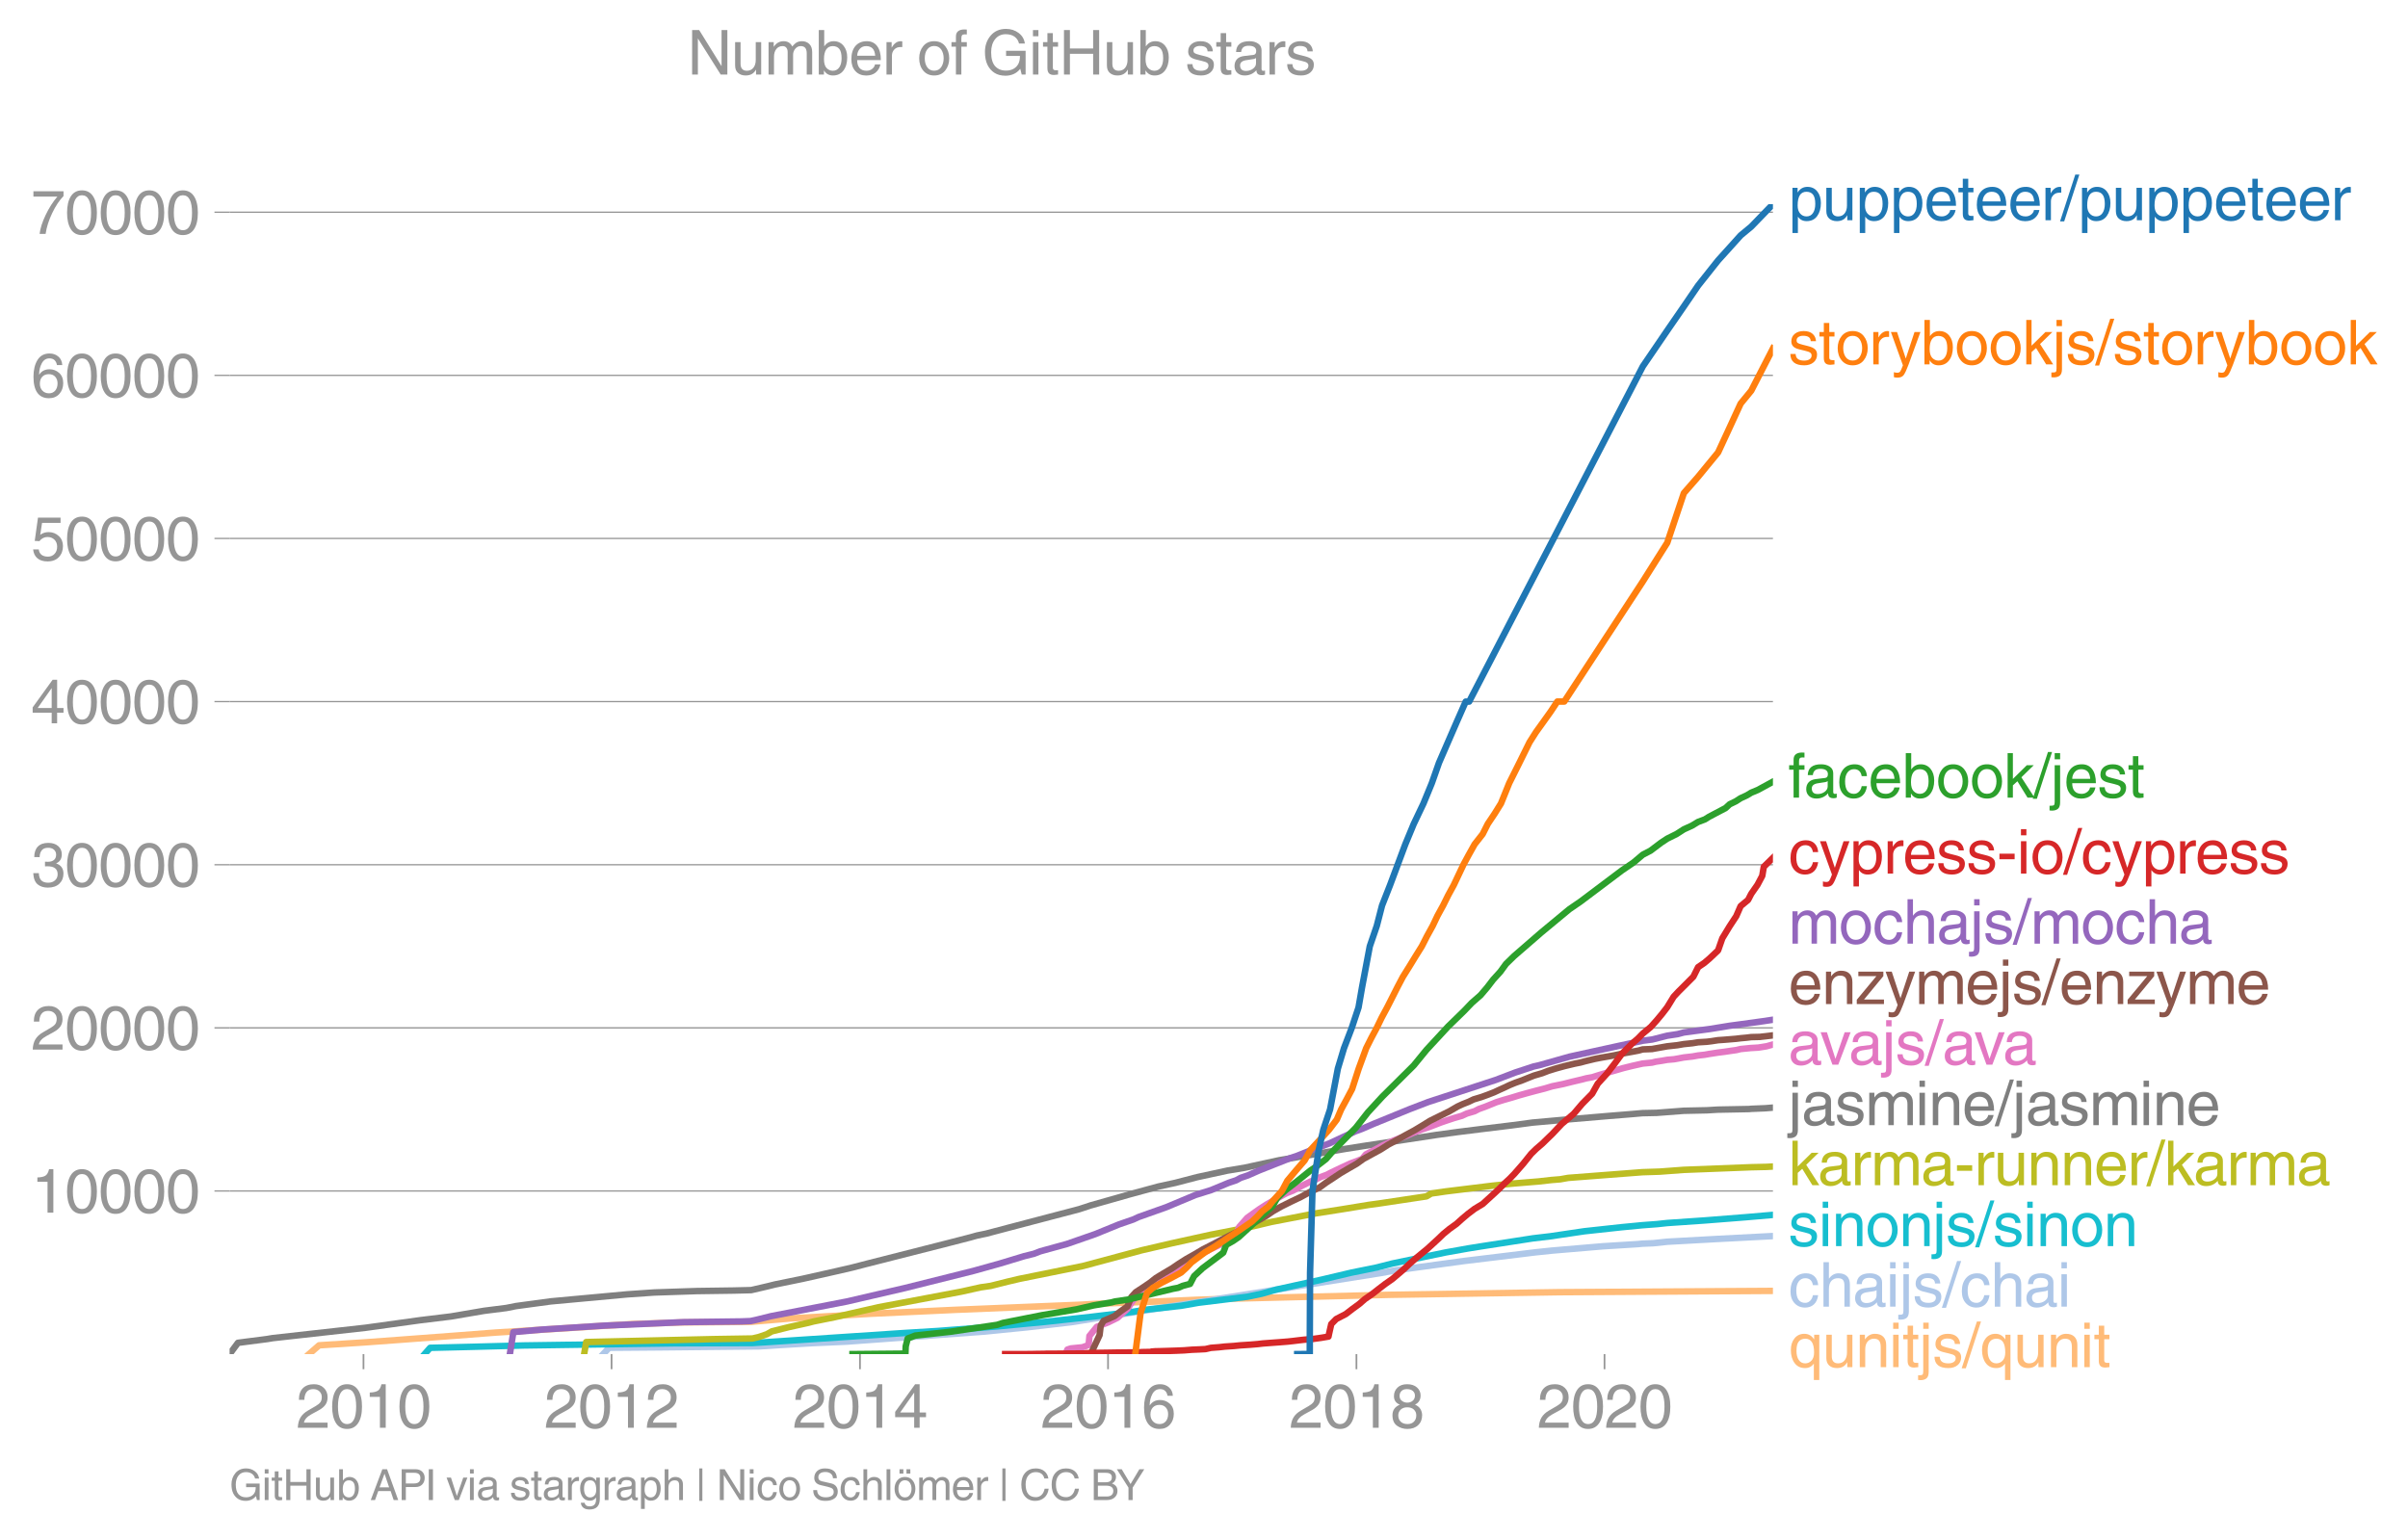 <svg height="475.3" viewBox="0 0 557.196 356.475" width="742.928" xmlns="http://www.w3.org/2000/svg" xmlns:xlink="http://www.w3.org/1999/xlink"><defs><style>*{stroke-linecap:butt;stroke-linejoin:round}</style></defs><g id="figure_1"><path d="M0 356.475h557.196V0H0z" style="fill:none" id="patch_1"/><g id="axes_1"><path d="M53.127 313.361h357.12V47.25H53.127z" style="fill:none" id="patch_2"/><path clip-path="url(#p1311e08061)" d="m71.503 313.361 2.338-2.034 10.593-.68 7.705-.566 13.685-1.02 8.826-.679 31.692-1.982 11.172-.366 11.85-.098 4.428-.046 9.3-.792 18.446-1.076 19.574-.906 29.108-1.19 2.905-.17 6.891-.282 7.734-.284 9.116-.396 9.182-.283 11.308-.283 24.526-.593 38.939-.6 49.187-.302h0" style="fill:none;stroke:#ffbb78;stroke-linecap:square;stroke-width:1.5" id="line2d_1"/><g id="matplotlib.axis_1"><g id="xtick_1"><g id="line2d_2"><defs><path d="M0 0v3.5" id="m79c1eac70b" style="stroke:#969696;stroke-width:.4"/></defs><use style="fill:#969696;stroke:#969696;stroke-width:.4" x="84.109" xlink:href="#m79c1eac70b" y="313.361"/></g><g style="fill:#969696" transform="matrix(.14 0 0 -.14 68.538 330.41)" id="text_1"><defs><path d="M281 2888q0 793 409 1202 410 410 1148 410 618 0 1012-375t394-969q0-462-227-780-226-317-667-557l-775-425q-684-375-775-863h2444V0H166q25 634 275 1056t781 728l806 469q322 185 469 383t147 545q0 344-241 578-240 235-650 235-453 0-678-299-225-298-231-807H281z" id="HelveticaWorld-Regular-32" transform="scale(.016)"/><path d="M2719 2188q0 903-239 1354-239 452-702 452-453 0-697-452-243-451-243-1354 0-875 240-1340 241-464 700-464 463 0 702 448 239 449 239 1356zm603 0q0-1107-400-1709-400-601-1144-601-772 0-1156 623-384 624-384 1687 0 1090 393 1701 394 611 1147 611 744 0 1144-608t400-1704z" id="HelveticaWorld-Regular-30" transform="scale(.016)"/><path d="M2297 0h-600v3194H647v447q550 18 818 176 269 158 391 683h441V0z" id="HelveticaWorld-Regular-31" transform="scale(.016)"/></defs><use xlink:href="#HelveticaWorld-Regular-32"/><use x="55.615" xlink:href="#HelveticaWorld-Regular-30"/><use x="111.23" xlink:href="#HelveticaWorld-Regular-31"/><use x="166.846" xlink:href="#HelveticaWorld-Regular-30"/></g></g><g id="xtick_2"><use style="fill:#969696;stroke:#969696;stroke-width:.4" x="141.51" xlink:href="#m79c1eac70b" y="313.361" id="line2d_3"/><g style="fill:#969696" transform="matrix(.14 0 0 -.14 125.94 330.41)" id="text_2"><use xlink:href="#HelveticaWorld-Regular-32"/><use x="55.615" xlink:href="#HelveticaWorld-Regular-30"/><use x="111.23" xlink:href="#HelveticaWorld-Regular-31"/><use x="166.846" xlink:href="#HelveticaWorld-Regular-32"/></g></g><g id="xtick_3"><use style="fill:#969696;stroke:#969696;stroke-width:.4" x="198.991" xlink:href="#m79c1eac70b" y="313.361" id="line2d_4"/><g style="fill:#969696" transform="matrix(.14 0 0 -.14 183.42 330.41)" id="text_3"><defs><path d="M678 1581h1447v2041h-12L678 1581zm2010-487V0h-563v1094H159v550l2063 2856h466V1581h659v-487h-659z" id="HelveticaWorld-Regular-34" transform="scale(.016)"/></defs><use xlink:href="#HelveticaWorld-Regular-32"/><use x="55.615" xlink:href="#HelveticaWorld-Regular-30"/><use x="111.23" xlink:href="#HelveticaWorld-Regular-31"/><use x="166.846" xlink:href="#HelveticaWorld-Regular-34"/></g></g><g id="xtick_4"><use style="fill:#969696;stroke:#969696;stroke-width:.4" x="256.393" xlink:href="#m79c1eac70b" y="313.361" id="line2d_5"/><g style="fill:#969696" transform="matrix(.14 0 0 -.14 240.822 330.41)" id="text_4"><defs><path d="M903 1381q0-440 262-719 263-278 685-278 403 0 642 284 239 285 239 748 0 403-236 675t-670 272q-422 0-672-266t-250-716zm1766 1922q-63 344-255 517-192 174-520 174-519 0-791-507-272-506-278-1159l13-12q359 553 1068 553 566 0 988-375t422-1053q0-672-400-1118-400-445-1078-445-782 0-1188 556-406 557-406 1660 0 1062 415 1734 416 672 1247 672 538 0 910-321 372-320 403-876h-550z" id="HelveticaWorld-Regular-36" transform="scale(.016)"/></defs><use xlink:href="#HelveticaWorld-Regular-32"/><use x="55.615" xlink:href="#HelveticaWorld-Regular-30"/><use x="111.23" xlink:href="#HelveticaWorld-Regular-31"/><use x="166.846" xlink:href="#HelveticaWorld-Regular-36"/></g></g><g id="xtick_5"><use style="fill:#969696;stroke:#969696;stroke-width:.4" x="313.873" xlink:href="#m79c1eac70b" y="313.361" id="line2d_6"/><g style="fill:#969696" transform="matrix(.14 0 0 -.14 298.302 330.41)" id="text_5"><defs><path d="M1766 2597q347 0 573 198 227 199 227 527 0 294-218 483-217 189-620 189-359 0-555-199-195-198-195-504 0-328 244-511t544-183zm6-484q-434 0-681-241t-247-591q0-403 250-650t712-247q410 0 655 247t245 657q0 350-245 587-245 238-689 238zm1378 1228q0-678-578-947 397-178 567-471 170-292 170-623 0-641-413-1032-412-390-1112-390-612 0-1076 336T244 1306q0 763 762 1082-609 243-609 875 0 531 361 884t1001 353q641 0 1016-333t375-826z" id="HelveticaWorld-Regular-38" transform="scale(.016)"/></defs><use xlink:href="#HelveticaWorld-Regular-32"/><use x="55.615" xlink:href="#HelveticaWorld-Regular-30"/><use x="111.23" xlink:href="#HelveticaWorld-Regular-31"/><use x="166.846" xlink:href="#HelveticaWorld-Regular-38"/></g></g><g id="xtick_6"><use style="fill:#969696;stroke:#969696;stroke-width:.4" x="371.275" xlink:href="#m79c1eac70b" y="313.361" id="line2d_7"/><g style="fill:#969696" transform="matrix(.14 0 0 -.14 355.704 330.41)" id="text_6"><use xlink:href="#HelveticaWorld-Regular-32"/><use x="55.615" xlink:href="#HelveticaWorld-Regular-30"/><use x="111.23" xlink:href="#HelveticaWorld-Regular-32"/><use x="166.846" xlink:href="#HelveticaWorld-Regular-30"/></g></g></g><g id="matplotlib.axis_2"><g id="ytick_1"><path clip-path="url(#p1311e08061)" d="M53.127 275.614h357.12" style="fill:none;stroke:#969696;stroke-linecap:square;stroke-width:.3" id="line2d_8"/><g id="line2d_9"><defs><path d="M0 0h-3.5" id="mf7f6b36a12" style="stroke:#969696;stroke-width:.3"/></defs><use style="fill:#969696;stroke:#969696;stroke-width:.3" x="53.127" xlink:href="#mf7f6b36a12" y="275.614"/></g><g style="fill:#969696" transform="matrix(.14 0 0 -.14 7.2 280.639)" id="text_7"><use xlink:href="#HelveticaWorld-Regular-31"/><use x="55.615" xlink:href="#HelveticaWorld-Regular-30"/><use x="111.23" xlink:href="#HelveticaWorld-Regular-30"/><use x="166.846" xlink:href="#HelveticaWorld-Regular-30"/><use x="222.461" xlink:href="#HelveticaWorld-Regular-30"/></g></g><g id="ytick_2"><path clip-path="url(#p1311e08061)" d="M53.127 237.863h357.12" style="fill:none;stroke:#969696;stroke-linecap:square;stroke-width:.3" id="line2d_10"/><use style="fill:#969696;stroke:#969696;stroke-width:.3" x="53.127" xlink:href="#mf7f6b36a12" y="237.863" id="line2d_11"/><g style="fill:#969696" transform="matrix(.14 0 0 -.14 7.2 242.887)" id="text_8"><use xlink:href="#HelveticaWorld-Regular-32"/><use x="55.615" xlink:href="#HelveticaWorld-Regular-30"/><use x="111.23" xlink:href="#HelveticaWorld-Regular-30"/><use x="166.846" xlink:href="#HelveticaWorld-Regular-30"/><use x="222.461" xlink:href="#HelveticaWorld-Regular-30"/></g></g><g id="ytick_3"><path clip-path="url(#p1311e08061)" d="M53.127 200.112h357.12" style="fill:none;stroke:#969696;stroke-linecap:square;stroke-width:.3" id="line2d_12"/><use style="fill:#969696;stroke:#969696;stroke-width:.3" x="53.127" xlink:href="#mf7f6b36a12" y="200.112" id="line2d_13"/><g style="fill:#969696" transform="matrix(.14 0 0 -.14 7.2 205.136)" id="text_9"><defs><path d="M1434 2559q141-12 294-12 397 0 626 183 230 183 230 554 0 300-214 505t-617 205q-447 0-655-263-207-262-220-703H325q0 703 369 1087 369 385 1084 385 635 0 1013-327 378-326 378-857 0-685-578-928v-13q750-256 750-1050 0-634-422-1041-422-406-1197-406-634 0-1044 333-409 333-459 1164h581q13-519 256-755 244-236 703-236 444 0 713 247t269 622q0 410-257 619-256 209-793 209-128 0-257-6v484z" id="HelveticaWorld-Regular-33" transform="scale(.016)"/></defs><use xlink:href="#HelveticaWorld-Regular-33"/><use x="55.615" xlink:href="#HelveticaWorld-Regular-30"/><use x="111.23" xlink:href="#HelveticaWorld-Regular-30"/><use x="166.846" xlink:href="#HelveticaWorld-Regular-30"/><use x="222.461" xlink:href="#HelveticaWorld-Regular-30"/></g></g><g id="ytick_4"><path clip-path="url(#p1311e08061)" d="M53.127 162.36h357.12" style="fill:none;stroke:#969696;stroke-linecap:square;stroke-width:.3" id="line2d_14"/><use style="fill:#969696;stroke:#969696;stroke-width:.3" x="53.127" xlink:href="#mf7f6b36a12" y="162.36" id="line2d_15"/><g style="fill:#969696" transform="matrix(.14 0 0 -.14 7.2 167.385)" id="text_10"><use xlink:href="#HelveticaWorld-Regular-34"/><use x="55.615" xlink:href="#HelveticaWorld-Regular-30"/><use x="111.23" xlink:href="#HelveticaWorld-Regular-30"/><use x="166.846" xlink:href="#HelveticaWorld-Regular-30"/><use x="222.461" xlink:href="#HelveticaWorld-Regular-30"/></g></g><g id="ytick_5"><path clip-path="url(#p1311e08061)" d="M53.127 124.61h357.12" style="fill:none;stroke:#969696;stroke-linecap:square;stroke-width:.3" id="line2d_16"/><use style="fill:#969696;stroke:#969696;stroke-width:.3" x="53.127" xlink:href="#mf7f6b36a12" y="124.609" id="line2d_17"/><g style="fill:#969696" transform="matrix(.14 0 0 -.14 7.2 129.634)" id="text_11"><defs><path d="M941 2619q372 281 872 281 606 0 1042-403t436-1038q0-690-421-1139-420-448-1179-448-660 0-1041 323-381 324-444 918h582q43-363 284-555t669-192q415 0 681 287 266 288 266 735 0 456-279 731-278 275-718 275-500 0-835-428l-484 25 337 2406h2332v-544H1131L941 2619z" id="HelveticaWorld-Regular-35" transform="scale(.016)"/></defs><use xlink:href="#HelveticaWorld-Regular-35"/><use x="55.615" xlink:href="#HelveticaWorld-Regular-30"/><use x="111.23" xlink:href="#HelveticaWorld-Regular-30"/><use x="166.846" xlink:href="#HelveticaWorld-Regular-30"/><use x="222.461" xlink:href="#HelveticaWorld-Regular-30"/></g></g><g id="ytick_6"><path clip-path="url(#p1311e08061)" d="M53.127 86.858h357.12" style="fill:none;stroke:#969696;stroke-linecap:square;stroke-width:.3" id="line2d_18"/><use style="fill:#969696;stroke:#969696;stroke-width:.3" x="53.127" xlink:href="#mf7f6b36a12" y="86.858" id="line2d_19"/><g style="fill:#969696" transform="matrix(.14 0 0 -.14 7.2 91.883)" id="text_12"><use xlink:href="#HelveticaWorld-Regular-36"/><use x="55.615" xlink:href="#HelveticaWorld-Regular-30"/><use x="111.23" xlink:href="#HelveticaWorld-Regular-30"/><use x="166.846" xlink:href="#HelveticaWorld-Regular-30"/><use x="222.461" xlink:href="#HelveticaWorld-Regular-30"/></g></g><g id="ytick_7"><path clip-path="url(#p1311e08061)" d="M53.127 49.107h357.12" style="fill:none;stroke:#969696;stroke-linecap:square;stroke-width:.3" id="line2d_20"/><use style="fill:#969696;stroke:#969696;stroke-width:.3" x="53.127" xlink:href="#mf7f6b36a12" y="49.107" id="line2d_21"/><g style="fill:#969696" transform="matrix(.14 0 0 -.14 7.2 54.131)" id="text_13"><defs><path d="M238 4403h3109v-494q-641-653-1172-1766Q1644 1031 1497 0H878q94 850 622 1954 528 1105 1213 1899H238v550z" id="HelveticaWorld-Regular-37" transform="scale(.016)"/></defs><use xlink:href="#HelveticaWorld-Regular-37"/><use x="55.615" xlink:href="#HelveticaWorld-Regular-30"/><use x="111.23" xlink:href="#HelveticaWorld-Regular-30"/><use x="166.846" xlink:href="#HelveticaWorld-Regular-30"/><use x="222.461" xlink:href="#HelveticaWorld-Regular-30"/></g></g></g><path clip-path="url(#p1311e08061)" d="m139.571 313.361 1.366-1.468 11.845-.095 22.974-.23 4.637-.298 7.686-.45 7.868-.35 31.5-2.296 10.128-1 10.302-1.197 71.66-11.378 3.18-.596 16.146-2.198 8.239-.996 8.2-1 3.817-.4 11.822-1.001 7.998-.498 1.053-.102 2.588-.11 3.197-.34 11.596-.641 12.852-.669h0" style="fill:none;stroke:#aec7e8;stroke-linecap:square;stroke-width:1.5" id="line2d_22"/><path clip-path="url(#p1311e08061)" d="m98.253 313.361 1.273-1.45 9.639-.233 12.107-.317 34.907-.495 17.922-.064 3.732-.234 31.559-2.095 7.734-.469 13.606-1.049 11.043-1.05 10.626-1.158 9.734-1.167 2.798-.468 8.416-.933 3.971-.698 11.332-1.397 3.358-.702 3.266-.932 10.592-2.326 6.917-1.63 5.758-1.167 3.667-.933 12.326-2.56 5.232-.932 2.93-.468 12.056-1.865 3.944-.464 7.89-1.167 8.566-.932 4.879-.468 3.388-.253 2.353-.253 8.732-.6 9.389-.74 6.347-.544h0" style="fill:none;stroke:#17becf;stroke-linecap:square;stroke-width:1.5" id="line2d_23"/><g style="fill:#1f77b4" transform="matrix(.14 0 0 -.14 413.818 50.958)" id="text_14"><defs><path d="M959 1516q0-538 262-832 263-293 654-293 428 0 665 348 238 349 238 945 0 654-228 954t-687 300q-447 0-676-352-228-352-228-1070zM422 3347h531v-472h13q359 569 1000 569 647 0 1020-471 373-470 373-1201 0-819-381-1344T1888-97q-582 0-891 450h-13v-1678H422v4672z" id="HelveticaWorld-Regular-70" transform="scale(.016)"/><path d="M391 3347h562V1125q0-369 167-552 168-182 480-182 434 0 678 307 244 308 244 805v1844h562V0h-531v488l-12 12Q2222-97 1478-97q-481 0-784 262-303 263-303 776v2406z" id="HelveticaWorld-Regular-75" transform="scale(.016)"/><path d="M2719 1941q-44 543-288 770-243 227-647 227-409 0-661-288-251-287-267-709h1863zm537-891q-93-519-509-859-366-288-963-294-703 6-1116 461-412 455-412 1223 0 882 425 1372 425 491 1182 491 678 0 1059-507 381-506 381-1446H856q0-525 244-813 244-287 731-287 344 0 591 207 247 208 272 452h562z" id="HelveticaWorld-Regular-65" transform="scale(.016)"/><path d="M1100 2881V703q0-128 70-195 71-67 252-67h216V0q-307-44-422-44-353 0-516 169-162 169-162 547v2209H84v466h454v934h562v-934h538v-466h-538z" id="HelveticaWorld-Regular-74" transform="scale(.016)"/><path d="M984 0H422v3347h531v-556h13q365 653 940 653 91 0 147-19v-584h-209q-378 0-619-257-241-256-241-637V0z" id="HelveticaWorld-Regular-72" transform="scale(.016)"/><path d="M319-122h-428l1575 4838h422L319-122z" id="HelveticaWorld-Regular-2f" transform="scale(.016)"/></defs><use xlink:href="#HelveticaWorld-Regular-70"/><use x="56.494" xlink:href="#HelveticaWorld-Regular-75"/><use x="111.279" xlink:href="#HelveticaWorld-Regular-70"/><use x="167.773" xlink:href="#HelveticaWorld-Regular-70"/><use x="224.268" xlink:href="#HelveticaWorld-Regular-65"/><use x="279.688" xlink:href="#HelveticaWorld-Regular-74"/><use x="307.373" xlink:href="#HelveticaWorld-Regular-65"/><use x="362.793" xlink:href="#HelveticaWorld-Regular-65"/><use x="418.213" xlink:href="#HelveticaWorld-Regular-72"/><use x="450.781" xlink:href="#HelveticaWorld-Regular-2f"/><use x="478.564" xlink:href="#HelveticaWorld-Regular-70"/><use x="535.059" xlink:href="#HelveticaWorld-Regular-75"/><use x="589.844" xlink:href="#HelveticaWorld-Regular-70"/><use x="646.338" xlink:href="#HelveticaWorld-Regular-70"/><use x="702.832" xlink:href="#HelveticaWorld-Regular-65"/><use x="758.252" xlink:href="#HelveticaWorld-Regular-74"/><use x="785.938" xlink:href="#HelveticaWorld-Regular-65"/><use x="841.357" xlink:href="#HelveticaWorld-Regular-65"/><use x="896.777" xlink:href="#HelveticaWorld-Regular-72"/></g><g style="fill:#ff7f0e" transform="matrix(.14 0 0 -.14 413.818 84.324)" id="text_15"><defs><path d="M2309 2394q-12 300-214 431-201 131-579 131-275 0-471-122-195-121-195-350 0-181 115-267 116-86 501-183l556-140q506-128 723-327 218-198 218-554 0-494-361-802T1638-97Q934-97 573 195q-360 293-367 880h544q13-347 230-516 217-168 651-168 353 0 561 140 208 141 208 391 0 178-135 284-134 107-531 197l-653 160q-397 100-586 298t-189 514q0 494 353 781 354 288 922 288 607 0 930-296 323-295 342-754h-544z" id="HelveticaWorld-Regular-73" transform="scale(.016)"/><path d="M813 1678q0-559 253-920t718-361q482 0 732 378t250 903q0 531-250 901-250 371-732 371-446 0-709-349-262-348-262-923zm-575 0q0 747 415 1256 416 510 1131 510 732 0 1144-516 413-515 413-1250 0-737-410-1256Q2522-97 1784-97q-709 0-1128 503-418 503-418 1272z" id="HelveticaWorld-Regular-6f" transform="scale(.016)"/><path d="M2497 3347h612L1913 63q-32-88-63-166-272-725-469-995-197-271-637-271-231 0-378 50v513q159-57 350-57 206 0 301 130 96 130 283 636L56 3347h635l897-2725h12l897 2725z" id="HelveticaWorld-Regular-79" transform="scale(.016)"/><path d="M2778 1684q0 672-238 963-237 291-677 291-447-7-676-349-228-342-228-989 0-659 275-934t641-275q416 0 659 342 244 342 244 951zM422 0v4594h562V2925h13q359 519 969 519 625 0 1009-464t384-1208q0-838-388-1354Q2584-97 1888-97q-613 0-922 513h-13V0H422z" id="HelveticaWorld-Regular-62" transform="scale(.016)"/><path d="M3200 0h-722L1434 1691l-468-422V0H422v4594h544V1931l1440 1416h716L1844 2100 3200 0z" id="HelveticaWorld-Regular-6b" transform="scale(.016)"/><path d="M984 3956H422v638h562v-638zm0-4450q0-478-227-664-226-186-629-186-115 0-237 19v487H38q237 0 310 71 74 70 74 339v3775h562V-494z" id="HelveticaWorld-Regular-6a" transform="scale(.016)"/></defs><use xlink:href="#HelveticaWorld-Regular-73"/><use x="50" xlink:href="#HelveticaWorld-Regular-74"/><use x="77.686" xlink:href="#HelveticaWorld-Regular-6f"/><use x="133.594" xlink:href="#HelveticaWorld-Regular-72"/><use x="168.537" xlink:href="#HelveticaWorld-Regular-79"/><use x="218.146" xlink:href="#HelveticaWorld-Regular-62"/><use x="274.641" xlink:href="#HelveticaWorld-Regular-6f"/><use x="330.549" xlink:href="#HelveticaWorld-Regular-6f"/><use x="386.457" xlink:href="#HelveticaWorld-Regular-6b"/><use x="436.457" xlink:href="#HelveticaWorld-Regular-6a"/><use x="458.479" xlink:href="#HelveticaWorld-Regular-73"/><use x="508.479" xlink:href="#HelveticaWorld-Regular-2f"/><use x="536.262" xlink:href="#HelveticaWorld-Regular-73"/><use x="586.262" xlink:href="#HelveticaWorld-Regular-74"/><use x="613.947" xlink:href="#HelveticaWorld-Regular-6f"/><use x="669.855" xlink:href="#HelveticaWorld-Regular-72"/><use x="704.799" xlink:href="#HelveticaWorld-Regular-79"/><use x="754.408" xlink:href="#HelveticaWorld-Regular-62"/><use x="810.902" xlink:href="#HelveticaWorld-Regular-6f"/><use x="866.811" xlink:href="#HelveticaWorld-Regular-6f"/><use x="922.719" xlink:href="#HelveticaWorld-Regular-6b"/></g><g style="fill:#2ca02c" transform="matrix(.14 0 0 -.14 413.818 184.584)" id="text_16"><defs><path d="M1100 2881V0H538v2881H78v466h460v575q0 378 229 557 230 180 642 180 141 0 254-12v-506q-100 12-229 12-187 0-261-92-73-92-73-298v-416h563v-466h-563z" id="HelveticaWorld-Regular-66" transform="scale(.016)"/><path d="M2456 1709q-62-65-245-106-183-40-683-106-369-44-542-182-173-137-173-362 0-275 146-428 147-153 469-153 403 0 715 229 313 230 313 558v550zM397 2328q19 566 367 841 349 275 1014 275 531 0 890-241 360-240 360-694V581q0-197 178-197 72 0 185 25V0q-153-63-319-63-288 0-429 123-140 124-146 387Q2016-97 1288-97q-475 0-763 269-287 269-287 700 0 441 250 712 250 272 728 329l993 121q269 41 269 397 0 263-195 403-195 141-592 141-353 0-543-156-189-156-226-491H397z" id="HelveticaWorld-Regular-61" transform="scale(.016)"/><path d="M2534 2222q-121 716-793 716-416 0-669-333t-253-927q0-647 234-967 235-320 681-320 300 0 519 220t281 573h544q-84-621-439-951T1722-97q-659 0-1081 451-422 452-422 1227 0 850 422 1356 422 507 1184 507 556 0 886-333t367-889h-544z" id="HelveticaWorld-Regular-63" transform="scale(.016)"/></defs><use xlink:href="#HelveticaWorld-Regular-66"/><use x="25.686" xlink:href="#HelveticaWorld-Regular-61"/><use x="80.617" xlink:href="#HelveticaWorld-Regular-63"/><use x="131.887" xlink:href="#HelveticaWorld-Regular-65"/><use x="187.307" xlink:href="#HelveticaWorld-Regular-62"/><use x="243.801" xlink:href="#HelveticaWorld-Regular-6f"/><use x="299.709" xlink:href="#HelveticaWorld-Regular-6f"/><use x="355.617" xlink:href="#HelveticaWorld-Regular-6b"/><use x="405.617" xlink:href="#HelveticaWorld-Regular-2f"/><use x="433.4" xlink:href="#HelveticaWorld-Regular-6a"/><use x="455.422" xlink:href="#HelveticaWorld-Regular-65"/><use x="510.842" xlink:href="#HelveticaWorld-Regular-73"/><use x="560.842" xlink:href="#HelveticaWorld-Regular-74"/></g><g style="fill:#d62728" transform="matrix(.14 0 0 -.14 413.818 202.168)" id="text_17"><defs><path d="M1850 1484H281v575h1569v-575z" id="HelveticaWorld-Regular-2d" transform="scale(.016)"/><path d="M422 3956v638h562v-638H422zM984 0H422v3347h562V0z" id="HelveticaWorld-Regular-69" transform="scale(.016)"/></defs><use xlink:href="#HelveticaWorld-Regular-63"/><use x="51.27" xlink:href="#HelveticaWorld-Regular-79"/><use x="100.879" xlink:href="#HelveticaWorld-Regular-70"/><use x="157.373" xlink:href="#HelveticaWorld-Regular-72"/><use x="188.941" xlink:href="#HelveticaWorld-Regular-65"/><use x="244.361" xlink:href="#HelveticaWorld-Regular-73"/><use x="294.361" xlink:href="#HelveticaWorld-Regular-73"/><use x="344.361" xlink:href="#HelveticaWorld-Regular-2d"/><use x="377.662" xlink:href="#HelveticaWorld-Regular-69"/><use x="399.684" xlink:href="#HelveticaWorld-Regular-6f"/><use x="455.592" xlink:href="#HelveticaWorld-Regular-2f"/><use x="483.375" xlink:href="#HelveticaWorld-Regular-63"/><use x="534.645" xlink:href="#HelveticaWorld-Regular-79"/><use x="584.254" xlink:href="#HelveticaWorld-Regular-70"/><use x="640.748" xlink:href="#HelveticaWorld-Regular-72"/><use x="672.316" xlink:href="#HelveticaWorld-Regular-65"/><use x="727.736" xlink:href="#HelveticaWorld-Regular-73"/><use x="777.736" xlink:href="#HelveticaWorld-Regular-73"/></g><g style="fill:#9467bd" transform="matrix(.14 0 0 -.14 413.818 218.38)" id="text_18"><defs><path d="M422 3347h531v-472h13q378 569 1012 569 628 0 891-544 240 294 465 419t557 125q434 0 735-285 302-284 302-843V0h-562v2163q0 390-147 582-147 193-475 193-331 0-560-269-228-269-228-628V0h-562v2316q0 290-135 456-134 166-390 166-403 0-644-300t-241-813V0H422v3347z" id="HelveticaWorld-Regular-6d" transform="scale(.016)"/><path d="M3150 0h-566v2188q0 403-156 576-156 174-509 174-435 0-685-282-250-281-250-831V0H422v4594h562V2900h13q384 544 981 544 550 0 861-288 311-287 311-878V0z" id="HelveticaWorld-Regular-68" transform="scale(.016)"/></defs><use xlink:href="#HelveticaWorld-Regular-6d"/><use x="83.008" xlink:href="#HelveticaWorld-Regular-6f"/><use x="138.916" xlink:href="#HelveticaWorld-Regular-63"/><use x="190.186" xlink:href="#HelveticaWorld-Regular-68"/><use x="245.361" xlink:href="#HelveticaWorld-Regular-61"/><use x="300.293" xlink:href="#HelveticaWorld-Regular-6a"/><use x="322.314" xlink:href="#HelveticaWorld-Regular-73"/><use x="372.314" xlink:href="#HelveticaWorld-Regular-2f"/><use x="400.098" xlink:href="#HelveticaWorld-Regular-6d"/><use x="483.105" xlink:href="#HelveticaWorld-Regular-6f"/><use x="539.014" xlink:href="#HelveticaWorld-Regular-63"/><use x="590.283" xlink:href="#HelveticaWorld-Regular-68"/><use x="645.459" xlink:href="#HelveticaWorld-Regular-61"/></g><g style="fill:#8c564b" transform="matrix(.14 0 0 -.14 413.818 232.353)" id="text_19"><defs><path d="M3150 0h-566v2059q0 475-166 677-165 202-549 202-378 0-632-288-253-287-253-825V0H422v3347h531v-472h13q397 569 1012 569 569 0 870-302 302-301 302-864V0z" id="HelveticaWorld-Regular-6e" transform="scale(.016)"/><path d="M903 469h2060V0H153v441l2025 2440H316v466h2584v-459L903 469z" id="HelveticaWorld-Regular-7a" transform="scale(.016)"/></defs><use xlink:href="#HelveticaWorld-Regular-65"/><use x="55.42" xlink:href="#HelveticaWorld-Regular-6e"/><use x="110.596" xlink:href="#HelveticaWorld-Regular-7a"/><use x="159.814" xlink:href="#HelveticaWorld-Regular-79"/><use x="209.424" xlink:href="#HelveticaWorld-Regular-6d"/><use x="292.432" xlink:href="#HelveticaWorld-Regular-65"/><use x="347.852" xlink:href="#HelveticaWorld-Regular-6a"/><use x="369.873" xlink:href="#HelveticaWorld-Regular-73"/><use x="419.873" xlink:href="#HelveticaWorld-Regular-2f"/><use x="447.656" xlink:href="#HelveticaWorld-Regular-65"/><use x="503.076" xlink:href="#HelveticaWorld-Regular-6e"/><use x="558.252" xlink:href="#HelveticaWorld-Regular-7a"/><use x="607.471" xlink:href="#HelveticaWorld-Regular-79"/><use x="657.08" xlink:href="#HelveticaWorld-Regular-6d"/><use x="740.088" xlink:href="#HelveticaWorld-Regular-65"/></g><g style="fill:#e377c2" transform="matrix(.14 0 0 -.14 413.818 246.38)" id="text_20"><defs><path d="M2522 3347h616L1863 0h-604L38 3347h653l872-2725h12l947 2725z" id="HelveticaWorld-Regular-76" transform="scale(.016)"/></defs><use xlink:href="#HelveticaWorld-Regular-61"/><use x="52.682" xlink:href="#HelveticaWorld-Regular-76"/><use x="99.916" xlink:href="#HelveticaWorld-Regular-61"/><use x="154.848" xlink:href="#HelveticaWorld-Regular-6a"/><use x="176.869" xlink:href="#HelveticaWorld-Regular-73"/><use x="226.869" xlink:href="#HelveticaWorld-Regular-2f"/><use x="254.652" xlink:href="#HelveticaWorld-Regular-61"/><use x="307.334" xlink:href="#HelveticaWorld-Regular-76"/><use x="354.568" xlink:href="#HelveticaWorld-Regular-61"/></g><g style="fill:#7f7f7f" transform="matrix(.14 0 0 -.14 413.818 260.38)" id="text_21"><use xlink:href="#HelveticaWorld-Regular-6a"/><use x="22.021" xlink:href="#HelveticaWorld-Regular-61"/><use x="76.953" xlink:href="#HelveticaWorld-Regular-73"/><use x="126.953" xlink:href="#HelveticaWorld-Regular-6d"/><use x="209.961" xlink:href="#HelveticaWorld-Regular-69"/><use x="231.982" xlink:href="#HelveticaWorld-Regular-6e"/><use x="287.158" xlink:href="#HelveticaWorld-Regular-65"/><use x="342.578" xlink:href="#HelveticaWorld-Regular-2f"/><use x="370.361" xlink:href="#HelveticaWorld-Regular-6a"/><use x="392.383" xlink:href="#HelveticaWorld-Regular-61"/><use x="447.314" xlink:href="#HelveticaWorld-Regular-73"/><use x="497.314" xlink:href="#HelveticaWorld-Regular-6d"/><use x="580.322" xlink:href="#HelveticaWorld-Regular-69"/><use x="602.344" xlink:href="#HelveticaWorld-Regular-6e"/><use x="657.52" xlink:href="#HelveticaWorld-Regular-65"/></g><g style="fill:#bcbd22" transform="matrix(.14 0 0 -.14 413.818 274.268)" id="text_22"><use xlink:href="#HelveticaWorld-Regular-6b"/><use x="48.75" xlink:href="#HelveticaWorld-Regular-61"/><use x="103.682" xlink:href="#HelveticaWorld-Regular-72"/><use x="136.25" xlink:href="#HelveticaWorld-Regular-6d"/><use x="219.258" xlink:href="#HelveticaWorld-Regular-61"/><use x="274.189" xlink:href="#HelveticaWorld-Regular-2d"/><use x="307.49" xlink:href="#HelveticaWorld-Regular-72"/><use x="340.059" xlink:href="#HelveticaWorld-Regular-75"/><use x="394.844" xlink:href="#HelveticaWorld-Regular-6e"/><use x="450.02" xlink:href="#HelveticaWorld-Regular-6e"/><use x="505.195" xlink:href="#HelveticaWorld-Regular-65"/><use x="560.615" xlink:href="#HelveticaWorld-Regular-72"/><use x="593.184" xlink:href="#HelveticaWorld-Regular-2f"/><use x="620.967" xlink:href="#HelveticaWorld-Regular-6b"/><use x="669.717" xlink:href="#HelveticaWorld-Regular-61"/><use x="724.648" xlink:href="#HelveticaWorld-Regular-72"/><use x="757.217" xlink:href="#HelveticaWorld-Regular-6d"/><use x="840.225" xlink:href="#HelveticaWorld-Regular-61"/></g><g style="fill:#17becf" transform="matrix(.14 0 0 -.14 413.818 288.38)" id="text_23"><use xlink:href="#HelveticaWorld-Regular-73"/><use x="50" xlink:href="#HelveticaWorld-Regular-69"/><use x="72.021" xlink:href="#HelveticaWorld-Regular-6e"/><use x="127.197" xlink:href="#HelveticaWorld-Regular-6f"/><use x="183.105" xlink:href="#HelveticaWorld-Regular-6e"/><use x="238.281" xlink:href="#HelveticaWorld-Regular-6a"/><use x="260.303" xlink:href="#HelveticaWorld-Regular-73"/><use x="310.303" xlink:href="#HelveticaWorld-Regular-2f"/><use x="338.086" xlink:href="#HelveticaWorld-Regular-73"/><use x="388.086" xlink:href="#HelveticaWorld-Regular-69"/><use x="410.107" xlink:href="#HelveticaWorld-Regular-6e"/><use x="465.283" xlink:href="#HelveticaWorld-Regular-6f"/><use x="521.191" xlink:href="#HelveticaWorld-Regular-6e"/></g><g style="fill:#aec7e8" transform="matrix(.14 0 0 -.14 413.818 302.38)" id="text_24"><use xlink:href="#HelveticaWorld-Regular-63"/><use x="51.27" xlink:href="#HelveticaWorld-Regular-68"/><use x="106.445" xlink:href="#HelveticaWorld-Regular-61"/><use x="161.377" xlink:href="#HelveticaWorld-Regular-69"/><use x="183.398" xlink:href="#HelveticaWorld-Regular-6a"/><use x="205.42" xlink:href="#HelveticaWorld-Regular-73"/><use x="255.42" xlink:href="#HelveticaWorld-Regular-2f"/><use x="283.203" xlink:href="#HelveticaWorld-Regular-63"/><use x="334.473" xlink:href="#HelveticaWorld-Regular-68"/><use x="389.648" xlink:href="#HelveticaWorld-Regular-61"/><use x="444.58" xlink:href="#HelveticaWorld-Regular-69"/></g><g style="fill:#ffbb78" transform="matrix(.14 0 0 -.14 413.818 316.38)" id="text_25"><defs><path d="M2656 1516q0 712-224 1067-223 355-679 355-440 0-678-288-237-287-237-966 0-603 240-948 241-345 663-345 372 0 643 281 272 281 272 844zm538-2841h-563V353h-12Q2297-97 1728-97q-703 0-1088 522-384 522-384 1347 0 731 378 1201 379 471 1016 471 634 0 1000-569h13v472h531v-4672z" id="HelveticaWorld-Regular-71" transform="scale(.016)"/></defs><use xlink:href="#HelveticaWorld-Regular-71"/><use x="56.494" xlink:href="#HelveticaWorld-Regular-75"/><use x="111.279" xlink:href="#HelveticaWorld-Regular-6e"/><use x="166.455" xlink:href="#HelveticaWorld-Regular-69"/><use x="188.477" xlink:href="#HelveticaWorld-Regular-74"/><use x="216.162" xlink:href="#HelveticaWorld-Regular-6a"/><use x="238.184" xlink:href="#HelveticaWorld-Regular-73"/><use x="288.184" xlink:href="#HelveticaWorld-Regular-2f"/><use x="315.967" xlink:href="#HelveticaWorld-Regular-71"/><use x="372.461" xlink:href="#HelveticaWorld-Regular-75"/><use x="427.246" xlink:href="#HelveticaWorld-Regular-6e"/><use x="482.422" xlink:href="#HelveticaWorld-Regular-69"/><use x="504.443" xlink:href="#HelveticaWorld-Regular-74"/></g><g style="fill:#969696" transform="matrix(.097 0 0 -.097 53.127 347.136)" id="text_26"><defs><path d="M2463 2456h2018V0h-403l-150 594q-294-375-691-546-396-170-824-170-691 0-1155 301-464 302-721 833-256 532-256 1326 0 990 589 1684t1586 694q744 0 1300-416 557-416 647-1100h-600q-109 453-462 709-353 257-916 257-678 0-1091-511-412-511-412-1352 0-978 409-1436 410-458 1119-458 463 0 783 183t492 497q172 314 172 836H2463v531z" id="HelveticaWorld-Regular-47" transform="scale(.016)"/><path d="M4153 0h-622v2144H1131V0H519v4594h612V2694h2400v1900h622V0z" id="HelveticaWorld-Regular-48" transform="scale(.016)"/><path d="m2816 1888-678 2021h-13l-737-2021h1428zm-1619-550L716 0H78l1728 4594h703L4172 0h-678l-453 1338H1197z" id="HelveticaWorld-Regular-41" transform="scale(.016)"/><path d="M1141 2472h1234q466 0 700 204 234 205 234 621 0 372-225 569t-684 197H1141V2472zm0-2472H519v4594h2065q616 0 991-358t375-933q0-597-363-980-362-382-1003-382H1141V0z" id="HelveticaWorld-Regular-50" transform="scale(.016)"/><path d="M1141 0H519v4594h622V0z" id="HelveticaWorld-Regular-49" transform="scale(.016)"/><path d="M831 1684q0-615 244-954t659-339q404 0 660 293 256 294 256 832 0 706-224 1064-223 358-679 358-459 0-688-305-228-305-228-949zM3188 191q0-807-388-1203-387-397-1169-397-562 0-895 259T353-409h563q43-244 226-388t530-144q472 0 712 254 241 253 241 821v238h-12Q2297-97 1722-97q-716 0-1094 528T250 1772q0 744 381 1208 382 464 1013 464 634 0 1000-569h12v472h532V191z" id="HelveticaWorld-Regular-67" transform="scale(.016)"/><path d="M603 4716h466V-122H603v4838z" id="HelveticaWorld-Regular-7c" transform="scale(.016)"/><path d="M3559 4594h600V0h-690L1125 3713h-12V0H519v4594h728L3547 884h12v3710z" id="HelveticaWorld-Regular-4e" transform="scale(.016)"/><path d="M3225 3250q-19 438-327 686-307 248-810 248-507 0-779-208-271-207-271-598 0-209 118-359 119-150 425-222l1313-300q531-116 787-440 257-323 257-788 0-681-500-1036T2138-122q-610 0-962 156-351 157-623 497-272 341-272 953h582q0-512 340-794 341-281 928-281 569 0 886 202t317 573q0 338-189 505t-739 295l-990 232q-494 112-738 392t-244 689q0 619 417 1019 418 400 1165 400 843 0 1301-352 458-351 492-1114h-584z" id="HelveticaWorld-Regular-53" transform="scale(.016)"/><path d="M984 0H422v4594h562V0z" id="HelveticaWorld-Regular-6c" transform="scale(.016)"/><path d="M813 1678q0-559 253-920t718-361q482 0 732 378t250 903q0 531-250 901-250 371-732 371-446 0-709-349-262-348-262-923zm-575 0q0 747 415 1256 416 510 1131 510 732 0 1144-516 413-515 413-1250 0-737-410-1256Q2522-97 1784-97q-709 0-1128 503-418 503-418 1272zm2351 2266h-575v650h575v-650zm-1038 0H976v650h575v-650z" id="HelveticaWorld-Regular-f6" transform="scale(.016)"/><path d="M3713 3213q-104 468-434 710-329 243-854 243-678 0-1091-493-412-492-412-1329 0-969 390-1443 391-473 1132-473 487 0 838 323 352 324 474 940h603q-121-885-671-1349T2350-122q-941 0-1505 647T281 2322q0 1109 589 1751 589 643 1555 643 800 0 1297-413 497-412 591-1090h-600z" id="HelveticaWorld-Regular-43" transform="scale(.016)"/><path d="M519 4594h2015q594 0 947-322t353-834q0-310-155-565-154-254-460-395 428-162 629-431 202-269 202-691 0-593-428-975Q3194 0 2491 0H519v4594zm612-4063h1325q488 0 731 226 244 227 244 612 0 390-272 582-271 193-803 193H1131V531zm0 2119h1128q494 0 724 179 230 180 230 562 0 328-218 500-217 172-729 172H1131V2650z" id="HelveticaWorld-Regular-42" transform="scale(.016)"/><path d="M2388 0h-622v1850L31 4594h725l1319-2206 1316 2206h731L2388 1850V0z" id="HelveticaWorld-Regular-59" transform="scale(.016)"/></defs><use xlink:href="#HelveticaWorld-Regular-47"/><use x="77.1" xlink:href="#HelveticaWorld-Regular-69"/><use x="99.121" xlink:href="#HelveticaWorld-Regular-74"/><use x="126.807" xlink:href="#HelveticaWorld-Regular-48"/><use x="199.805" xlink:href="#HelveticaWorld-Regular-75"/><use x="254.59" xlink:href="#HelveticaWorld-Regular-62"/><use x="311.084" xlink:href="#HelveticaWorld-Regular-20"/><use x="335.498" xlink:href="#HelveticaWorld-Regular-41"/><use x="402.197" xlink:href="#HelveticaWorld-Regular-50"/><use x="466.846" xlink:href="#HelveticaWorld-Regular-49"/><use x="492.627" xlink:href="#HelveticaWorld-Regular-20"/><use x="517.041" xlink:href="#HelveticaWorld-Regular-76"/><use x="566.65" xlink:href="#HelveticaWorld-Regular-69"/><use x="588.672" xlink:href="#HelveticaWorld-Regular-61"/><use x="643.604" xlink:href="#HelveticaWorld-Regular-20"/><use x="668.018" xlink:href="#HelveticaWorld-Regular-73"/><use x="718.018" xlink:href="#HelveticaWorld-Regular-74"/><use x="745.703" xlink:href="#HelveticaWorld-Regular-61"/><use x="800.635" xlink:href="#HelveticaWorld-Regular-72"/><use x="832.203" xlink:href="#HelveticaWorld-Regular-67"/><use x="888.111" xlink:href="#HelveticaWorld-Regular-72"/><use x="919.68" xlink:href="#HelveticaWorld-Regular-61"/><use x="974.611" xlink:href="#HelveticaWorld-Regular-70"/><use x="1031.105" xlink:href="#HelveticaWorld-Regular-68"/><use x="1086.281" xlink:href="#HelveticaWorld-Regular-20"/><use x="1110.695" xlink:href="#HelveticaWorld-Regular-7c"/><use x="1136.672" xlink:href="#HelveticaWorld-Regular-20"/><use x="1161.086" xlink:href="#HelveticaWorld-Regular-4e"/><use x="1234.182" xlink:href="#HelveticaWorld-Regular-69"/><use x="1256.203" xlink:href="#HelveticaWorld-Regular-63"/><use x="1307.473" xlink:href="#HelveticaWorld-Regular-6f"/><use x="1363.381" xlink:href="#HelveticaWorld-Regular-20"/><use x="1387.795" xlink:href="#HelveticaWorld-Regular-53"/><use x="1454.006" xlink:href="#HelveticaWorld-Regular-63"/><use x="1505.275" xlink:href="#HelveticaWorld-Regular-68"/><use x="1560.451" xlink:href="#HelveticaWorld-Regular-6c"/><use x="1582.473" xlink:href="#HelveticaWorld-Regular-f6"/><use x="1638.381" xlink:href="#HelveticaWorld-Regular-6d"/><use x="1721.389" xlink:href="#HelveticaWorld-Regular-65"/><use x="1776.809" xlink:href="#HelveticaWorld-Regular-72"/><use x="1809.377" xlink:href="#HelveticaWorld-Regular-20"/><use x="1833.791" xlink:href="#HelveticaWorld-Regular-7c"/><use x="1859.768" xlink:href="#HelveticaWorld-Regular-20"/><use x="1884.182" xlink:href="#HelveticaWorld-Regular-43"/><use x="1956.496" xlink:href="#HelveticaWorld-Regular-43"/><use x="2028.811" xlink:href="#HelveticaWorld-Regular-20"/><use x="2053.225" xlink:href="#HelveticaWorld-Regular-42"/><use x="2116.037" xlink:href="#HelveticaWorld-Regular-59"/></g><g style="fill:#969696" transform="matrix(.14 0 0 -.14 158.992 17.25)" id="text_27"><use xlink:href="#HelveticaWorld-Regular-4e"/><use x="73.096" xlink:href="#HelveticaWorld-Regular-75"/><use x="127.881" xlink:href="#HelveticaWorld-Regular-6d"/><use x="210.889" xlink:href="#HelveticaWorld-Regular-62"/><use x="267.383" xlink:href="#HelveticaWorld-Regular-65"/><use x="322.803" xlink:href="#HelveticaWorld-Regular-72"/><use x="355.371" xlink:href="#HelveticaWorld-Regular-20"/><use x="379.785" xlink:href="#HelveticaWorld-Regular-6f"/><use x="435.693" xlink:href="#HelveticaWorld-Regular-66"/><use x="463.379" xlink:href="#HelveticaWorld-Regular-20"/><use x="487.793" xlink:href="#HelveticaWorld-Regular-47"/><use x="564.893" xlink:href="#HelveticaWorld-Regular-69"/><use x="586.914" xlink:href="#HelveticaWorld-Regular-74"/><use x="614.6" xlink:href="#HelveticaWorld-Regular-48"/><use x="687.598" xlink:href="#HelveticaWorld-Regular-75"/><use x="742.383" xlink:href="#HelveticaWorld-Regular-62"/><use x="798.877" xlink:href="#HelveticaWorld-Regular-20"/><use x="823.291" xlink:href="#HelveticaWorld-Regular-73"/><use x="873.291" xlink:href="#HelveticaWorld-Regular-74"/><use x="900.977" xlink:href="#HelveticaWorld-Regular-61"/><use x="955.908" xlink:href="#HelveticaWorld-Regular-72"/><use x="988.477" xlink:href="#HelveticaWorld-Regular-73"/></g><path clip-path="url(#p1311e08061)" d="m135.167 313.361.473-2.79 29.347-.675 9.127-.147 1.42-.329 1.908-.657 1.156-.66 3.94-.986 4.459-.985 1.25-.328 4.926-.99 10.124-2.302 5.253-.986 13.957-2.63 4.422-.986 2.314-.332 3.924-.986 2.799-.657 14.635-2.96 13.506-3.62 7.077-1.642 8.97-1.974 5.088-.985 4.797-.99 4.141-.985 10.217-1.974 6.3-.986 6.052-.989 2.417-.328 10.91-1.642 1.105-.66 3.419-.492 10.712-1.313 4.758-.499 5.986-.49 2.916-.329 2.05-.166 1.85-.328 17.176-1.318 3.996-.128 5.513-.412 15.653-.608 3.499-.079 1.498-.083h0" style="fill:none;stroke:#bcbd22;stroke-linecap:square;stroke-width:1.5" id="line2d_24"/><path clip-path="url(#p1311e08061)" d="m53.127 313.361 1.938-2.612 6.758-.872 1.287-.215 21.506-2.397 12.571-1.74 7.166-.873 7.66-1.306 5.15-.653 2.17-.434 8.041-1.091 17.762-1.635 6.321-.434 9.747-.325 8.505-.12 4.107-.099 3.77-.872 1.744-.434 6.393-1.31 7.745-1.74 3.768-.872 3.366-.872 18.852-4.79 5.086-1.31 1.549-.435 2.125-.438 4.925-1.302 9.945-2.616 5.01-1.307 1.637-.434 2.656-.872 9.206-2.612 6.41-1.744 3.986-.869 5.025-1.31 7.017-1.521 3.942-.653 8.018-1.744 5.145-.872 5.068-.868 5.03-.873 4.117-.653 17.168-2.612 4.847-.657 5.238-.653 7.125-.872 4.916-.653 8.487-.763 9.007-.762 5.403-.438 2.541-.22 3.257-.07 6.252-.477 5.396-.117 2.467-.147 7.272-.14.471-.049 3.29-.135 1.696-.14h0" style="fill:none;stroke:#7f7f7f;stroke-linecap:square;stroke-width:1.5" id="line2d_25"/><path clip-path="url(#p1311e08061)" d="m246.515 313.361.476-1.05.799-.26 1.32-.132 1.37-.132 1.42-.525.187-2.102 1.71-2.1 1.302-.524 1.348-.525 2.13-1.053 2.341-2.099 1.396-2.103 1.963-2.099 1.907-1.05 1.725-1.052 1.647-1.05 1.613-1.05 1.65-1.049 1.678-1.053 1.558-1.05 1.845-1.05 1.957-1.049 2.183-1.053 1.777-1.05 2.035-1.049.887-2.103 1.843-2.102 1.444-1.05 1.486-1.053 1.645-1.05 1.83-1.049 1.803-1.05 1.023-.524 1.343-.529 1.953-1.05 2.097-1.049 1.316-.524 1.045-.525 1.432-.525 1.016-.528 2.202-1.05 2.269-1.05 1.421-.524 1.286-.525.867-1.053 2.029-1.05 1.95-1.053 2.338-1.05 1.314-.524 1.483-.529 1.257-.524 1.228-.525 1.423-.525 1.532-.525 1.391-.524 1.341-.525 1.532-.525 1.595-.528 1.824-.525 1.137-.525 1.77-.525 1.014-.524 1.475-.525 1.292-.525 1.296-.525 1.696-.528 1.842-.525 1.71-.525 1.872-.524 1.951-.525 2.06-.525 1.759-.525 1.28-.26 1.275-.264 2.11-.529 2.22-.525.98-.26 1.44-.264 1.64-.525 1.825-.529 1.872-.524 1.794-.525 2.133-.525 2.352-.528 2.17-.215.868-.216 1.439-.215 1.204-.215 1.59-.136.777-.136 1.464-.275 2.038-.23 1.287-.231 1.51-.166.953-.17 2.17-.336 1.434-.177 1.208-.182 1.614-.23.943-.23 2.356-.234 1.73-.098.656-.102 1.245-.2 1.436-.4" style="fill:none;stroke:#e377c2;stroke-linecap:square;stroke-width:1.5" id="line2d_26"/><path clip-path="url(#p1311e08061)" d="m252.384 313.361 2.052-4.405.263-2.201.667-1.102 1.321-.552 1.224-.55 1.399-1.1 1.57-1.102.923-2.204.993-1.103 1.685-1.102 1.62-1.102 1.4-1.103 1.803-1.098 1.87-1.103 1.623-1.102 1.742-1.102 1.954-1.099 1.854-1.102 2.16-1.102 2.105-1.103 2.13-1.098 2.251-1.103 1.99-1.102 2-1.102 1.953-1.103 1.598-1.102 1.931-1.102 2.22-1.103 2.304-1.098 2.012-1.103 2.328-1.102 1.508-1.102 1.68-1.099 1.653-1.102 1.873-1.102 1.91-1.103 1.523-1.098 2.014-1.103 2.017-1.102 1.726-1.102 2.057-1.103 1.955-1.102 2.043-1.102 1.83-1.103 1.77-1.098 2.234-1.103 2.245-1.102 1.89-1.102 1.19-.551 1.395-.552 1.145-.55 1.835-.552 1.51-.551 1.412-.551 1.176-.551 1.232-.552 1.146-.547 1.344-.551 1.56-.551 1.359-.552 1.387-.55 1.89-.552 1.426-.551 1.778-.551 2.01-.551 2.303-.552 1.385-.275.994-.276 2.279-.55 1.4-.276 1.592-.276 1.529-.276 1.297-.275 1.272-.276 1.561-.275 1.457-.276.991-.276 2.177-.086.477-.091.994-.177 2.029-.359 2.318-.253 1.498-.257 2.03-.207 1.29-.212 2.006-.12 1.012-.121 1.611-.246 1.432-.098 1.234-.102 1.482-.124 1.066-.129 1.385-.128 1.064-.132 2.046-.05.362-.048.945-.102 1.669-.204" style="fill:none;stroke:#8c564b;stroke-linecap:square;stroke-width:1.5" id="line2d_27"/><path clip-path="url(#p1311e08061)" d="m117.982 313.361.804-5.096 6.438-.566 14.442-.918 18.482-.815 13.403-.166 2.115-.083 1.321-.283 3.434-.85 17.563-3.401 13.427-3.115 15.866-3.967 6.094-1.7 5.612-1.698 2.274-.566 1.462-.566 6.171-1.7 6.514-2.268 5.555-2.265 3.281-1.133 1.228-.57 6.385-2.265 6.778-2.835 3.617-1.132 4.103-1.7 1.695-.566 1.045-.566 1.67-.566 2.56-1.133 7.15-2.835 1.679-.566 2.812-1.133 4.548-1.698 6.093-2.832 1.548-.566 2.616-1.132 8.324-3.402 4.43-1.699 15.6-5.1 4.455-1.699 4.304-1.415 1.275-.283 7.027-1.986 5.152-1.133 6.47-1.415 5.31-1.137 2.224-.29 3.433-.872 2.451-.374 1.399-.374 6.042-.808 4.502-.732 2.563-.347 5.197-.714 2.266-.34h0" style="fill:none;stroke:#9467bd;stroke-linecap:square;stroke-width:1.5" id="line2d_28"/><path clip-path="url(#p1311e08061)" d="m232.586 313.361 1.013-.003 3.597-.004 1.631-.008.464-.019 1.425-.018 1.217-.02.103-.014.949-.008 1.575-.004 1.385-.007 1.63-.02 1.124-.003 1.685-.004.813-.011.087-.072 1.25-.034 1.635-.038 2.303-.034 2.174-.037 1.531-.015 1.824-.02 1.864-.037.279-.034 2.103-.038.16-.075.86-.072 1.48-.034 1.272-.038 2.218-.071 1.754-.076 1.807-.143 1.714-.072 1.426-.076 1.253-.286 1.879-.144 1.331-.147 2.124-.144 1.484-.147 2.233-.143 1.778-.148 1.21-.143 1.912-.143 1.955-.144 1.854-.147 1.325-.144 1.201-.147 1.257-.143 1.824-.148 2.116-.286 1.726-.291.118-.581.526-2.318 1.142-1.16 2.229-1.158 1.506-1.16 1.585-1.158 1.337-1.16 1.687-1.158 1.48-1.16 1.513-1.158 1.659-1.16 1.376-1.162 1.355-1.159 1.214-1.159 1.32-1.159 1.403-1.159 1.41-1.159 1.27-1.159 1.261-1.159 1.2-1.158 1.413-1.16 1.613-1.158 1.287-1.16 1.372-1.158 1.532-1.16 1.906-1.158 1.264-1.16 1.273-1.162 1.24-1.159 1.154-1.159 1.257-1.159 1.124-1.159 2.025-2.318 1.857-2.318 1.188-1.159 1.353-1.159 1.191-1.159 1.193-1.158 2.182-2.318 1.395-1.16 1.355-1.162 1.969-2.318 2.283-2.318 1.297-2.318 2.108-2.318 1.797-2.318 1.708-2.318 2.316-2.318 1.35-1.159 1.138-1.162 1.844-1.522 1.362-1.521 1.267-1.521 1.177-1.526 1.487-2.43 1.137-1.216 1.224-1.22 2.2-2.204 1.103-2.209 1.42-.966 1.148-.97 2.052-1.94.975-2.794 1.7-2.798 1.53-2.33 1.015-2.332 1.72-1.423.736-1.424 1.445-2.08 1.104-2.08.348-2.08 2.12-2.08" style="fill:none;stroke:#d62728;stroke-linecap:square;stroke-width:1.5" id="line2d_29"/><path clip-path="url(#p1311e08061)" d="m197.265 313.361 12.243-.11.07-1.694.458-1.805 1.742-.675 8.227-.903 10.71-1.581 1.388-.453 9.112-1.805 7.974-1.351 3.906-.903 4.056-.675.858-.227 3.056-.453 10.35-2.484 1.21-.226 1.05-.45 1.7-.453.938-1.804 1.931-1.805 4.802-3.613.683-1.808 1.6-.902 1.308-.902 5.916-5.418 1.958-1.804 1.006-1.808 1.951-1.805 2.335-1.808 3.35-2.707 1.341-.906 2.336-1.805 1.568-1.804 3.538-3.613 1.783-1.804 2.83-3.613 3.326-3.613 7.267-7.222 2.954-3.609 5.009-5.417 3.713-3.613 1.72-1.804 2.064-1.809 1.537-1.804 1.388-1.808 1.641-1.805 1.314-1.804 1.847-1.805 6.245-5.421 6.532-5.417 2.625-1.805 9.604-7.225 2.654-1.805 2.142-1.808 1.785-.925 2.463-1.857 1.41-.93 2.164-1.075 1.676-1.08 1.88-.857 1.422-.86 1.574-.59.94-.592 3.86-2.039.919-.857 1.456-.705 1.088-.706 1.403-.642 1.06-.642 1.529-.634 3.48-1.903h0" style="fill:none;stroke:#2ca02c;stroke-linecap:square;stroke-width:1.5" id="line2d_30"/><path clip-path="url(#p1311e08061)" d="m262.698 313.361 1.213-9.434 1.497-4.719 1.356-1.177 2.027-1.182 2.328-1.178 2.191-1.181 1.284-1.178 1.111-1.182 1.58-1.178 1.587-1.181 2.04-1.178 1.81-1.182 1.745-1.178 1.814-1.181 1.695-1.178 1.717-1.182 1.242-1.178 1.12-1.181 1.512-1.178.91-1.182 2.149-2.36 1.253-2.359 1.977-2.359 2.035-2.36 1.303-2.359 2.188-2.36 2.148-2.359 1.8-2.36 1.01-2.359 1.282-2.36 1.249-2.359 1.526-4.718 1.732-4.72 1.184-2.359 1.257-2.36 1.142-2.359 1.272-2.36 1.197-2.359 1.192-2.36 1.244-2.359 1.476-2.359 1.442-2.36 1.474-2.359 1.203-2.36 1.302-2.359 1.123-2.36 1.296-2.359 1.17-2.36 1.289-2.359 2.234-4.718 1.277-2.36 1.32-2.36 1.853-2.359 1.191-2.36 1.583-2.359 1.468-2.36 1.909-4.718 1.182-2.36 1.177-2.359 2.331-4.719 1.501-2.36 1.695-2.359 1.686-2.36 1.566-2.359h1.603l18.167-27.777 5.655-8.962 3.844-11.492 3.3-3.782 4.627-5.64 2.683-5.795 2.531-5.497 2.455-2.993 5.017-9.759" style="fill:none;stroke:#ff7f0e;stroke-linecap:square;stroke-width:1.5" id="line2d_31"/><path clip-path="url(#p1311e08061)" d="m300.17 313.361 1.527-.015 1.376-.019v-.26l.001-.295.001-.588.002-1.178.007-2.36.021-4.719.037-9.437.555-18.876 1.444-9.438 1.06-4.719 1.57-4.719 1.799-9.437 1.418-4.72 1.803-4.718 1.565-4.72.823-4.718 1.784-9.438 1.616-4.719 1.217-4.719 1.855-4.719 1.763-4.718 1.761-4.72 1.954-4.718 2.246-4.72 1.938-4.718 1.661-4.719 2.05-4.719 2.05-4.719 2.084-4.719h.796l40.18-77.575 5.656-8.297 3.844-5.572 3.3-4.829 4.627-5.832 2.683-2.968 2.531-2.812 2.455-2.035 5.017-5.19" style="fill:none;stroke:#1f77b4;stroke-linecap:square;stroke-width:1.5" id="line2d_32"/></g></g><defs><clipPath id="p1311e08061"><path d="M53.127 47.249h357.12v266.112H53.127z"/></clipPath></defs></svg>
